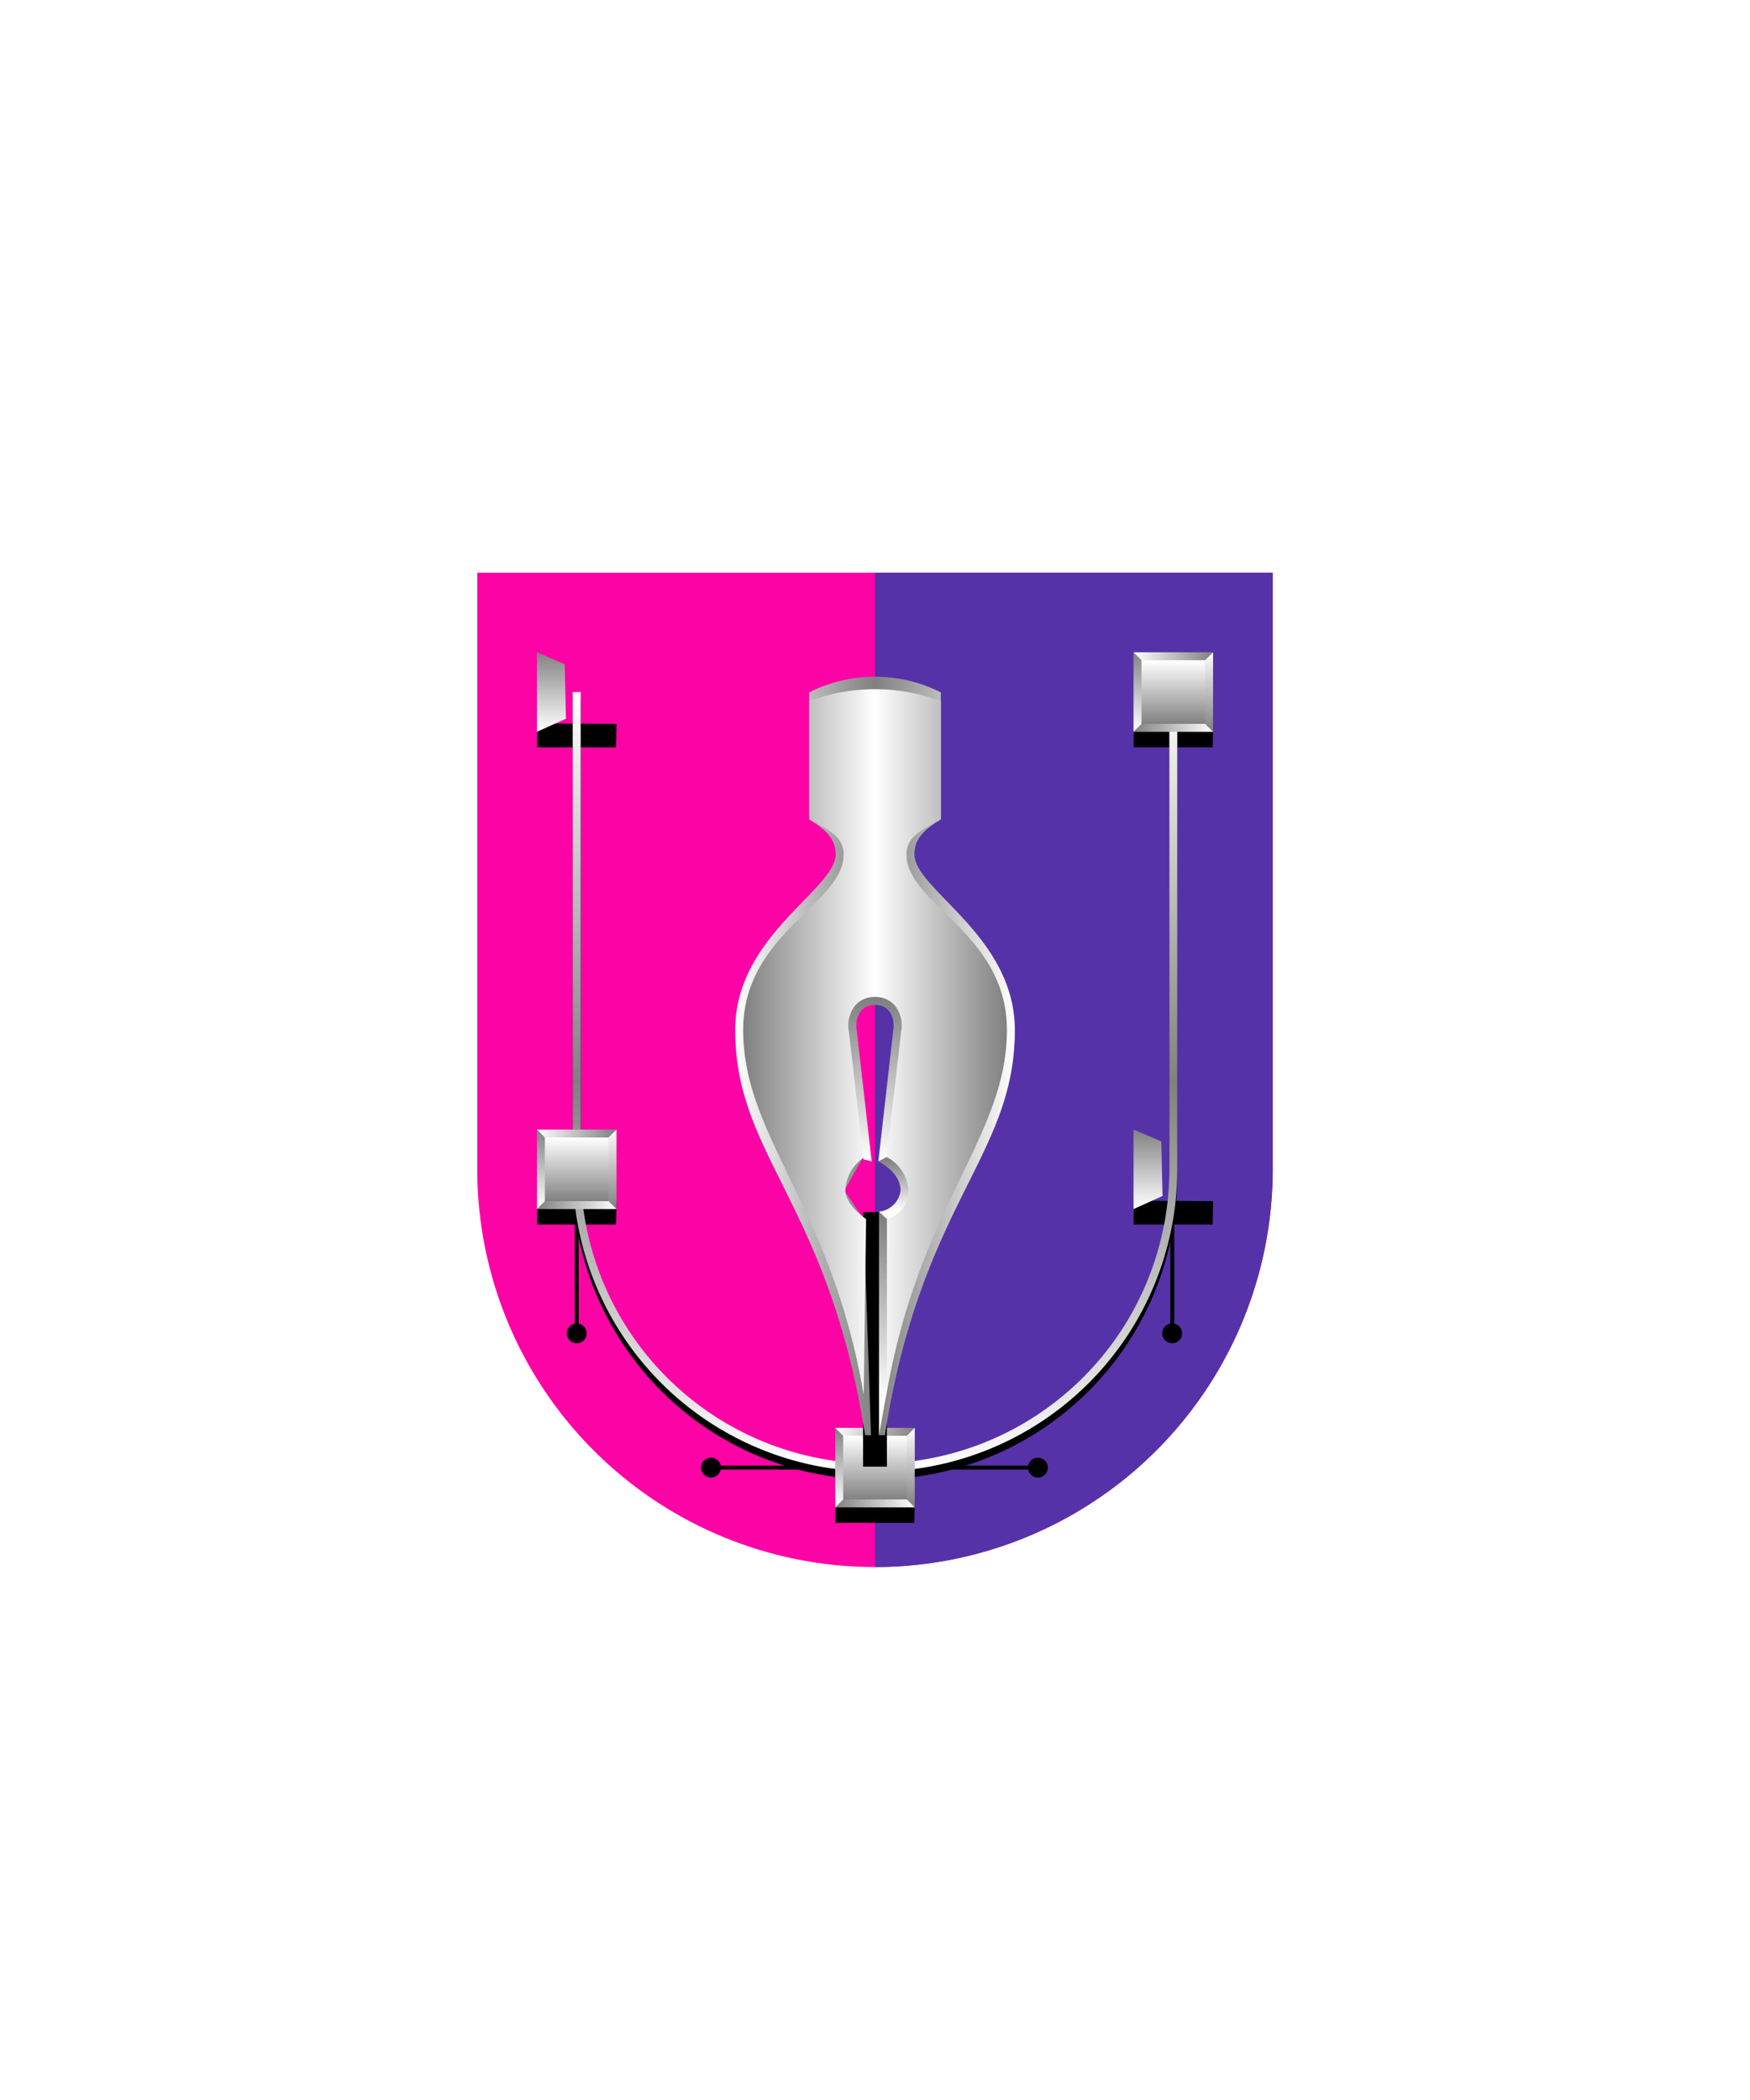 <svg xmlns="http://www.w3.org/2000/svg" xmlns:xlink="http://www.w3.org/1999/xlink" viewBox="0 0 220 264"><path d="M60 72v75a50 50 0 0 0 50 50 50 50 0 0 0 50-50V72Z" fill="#fc03a5"/><path d="M110 197a49.997 49.997 0 0 0 50-50V72h-50v125Z" fill="#5632a8"/><defs><linearGradient gradientTransform="matrix(1 0 0 -1 0 16394)" gradientUnits="userSpaceOnUse" id="h36-a" x1="1.82" x2="1.82" y1="16394" y2="16384"><stop offset="0" stop-color="gray"/><stop offset="1" stop-color="#fff"/></linearGradient><linearGradient id="h36-d" x1="8.18" x2="8.18" xlink:href="#h36-a" y1="16384" y2="16394"/><linearGradient id="h36-e" x1="10" x2="0" xlink:href="#h36-a" y1="16392.76" y2="16392.76"/><linearGradient id="h36-f" x1="0" x2="10" xlink:href="#h36-a" y1="16385.32" y2="16385.32"/><linearGradient id="h36-g" x1="5" x2="5" xlink:href="#h36-a" y1="16385" y2="16393"/><linearGradient gradientTransform="matrix(1 0 0 -1 0 16439.1)" gradientUnits="userSpaceOnUse" id="h36-b" x1="1.77" x2="1.77" y1="16418.62" y2="16439.05"><stop offset="0" stop-color="#fff"/><stop offset="1" stop-color="gray"/></linearGradient><linearGradient id="h36-h" x1="2.52" x2="2.52" xlink:href="#h36-b" y1="16412.32" y2="16418.72"/><linearGradient id="h36-i" x1="1.19" x2="1.19" xlink:href="#h36-b" y1="16388.24" y2="16411.21"/><linearGradient gradientTransform="matrix(1 0 0 -1 0 264)" gradientUnits="userSpaceOnUse" id="h36-c" x1="110" x2="110" y1="79" y2="177"><stop offset="0" stop-color="#fff"/><stop offset=".5" stop-color="gray"/><stop offset="1" stop-color="#fff"/></linearGradient><linearGradient gradientTransform="matrix(-1 0 0 1 220 0)" id="h36-l" x1="92.43" x2="127.58" xlink:href="#h36-c" y1="132.75" y2="132.75"/><linearGradient gradientTransform="rotate(180 110 132)" gradientUnits="userSpaceOnUse" id="h36-m" x1="93.43" x2="126.58" y1="133" y2="133"><stop offset="0" stop-color="gray"/><stop offset=".5" stop-color="#fff"/><stop offset="1" stop-color="gray"/></linearGradient><symbol id="h36-j" viewBox="0 0 10 10"><path d="m0 0 3.49 1.49.16 6.86L0 10Z" fill="url(#h36-a)"/><path d="M10 10 6.35 7.35l.16-5.86L10 0Z" fill="url(#h36-d)"/><path d="M10 0 7.51 2.49H2.5L0 0Z" fill="url(#h36-e)"/><path d="m0 10 2.65-2.65h4.7L10 10Z" fill="url(#h36-f)"/><path d="M9 9V1H1v8Z" fill="url(#h36-g)"/></symbol><symbol id="h36-n" viewBox="0 0 4.41 55.09"><path d="M.2 1c1.66 0 2.57 1.36 2.29 3.26L.62 20.67l1.02-.25L3.48 4.4a4.08 4.08 0 0 0-.79-3.33A3.23 3.23 0 0 0 .2 0a.73.73 0 0 0 0 1Z" fill="url(#h36-b)"/><path d="m1.67 20.13-1.05.54c1.63.87 2.83 2.2 2.79 3.68A3.03 3.03 0 0 1 .7 26.99l.83.97a3.7 3.7 0 0 0 2.88-3.58 5.1 5.1 0 0 0-2.74-4.25Z" fill="url(#h36-h)"/><path d="m1.7 49.56-1 5.53V27l1 .92Z" fill="url(#h36-i)"/></symbol><filter id="h36-k"><feDropShadow dx="0" dy="2" stdDeviation="0"/></filter></defs><path d="m105 191.45.05-3 9.95.05-.05 2.95Zm37.5-37.5.05-3 9.95.05-.05 2.95Zm-75 0 .05-3 9.95.05-.05 2.95Zm75-60 .05-2.96 9.95.05-.05 2.91Zm-75 0 .05-3 9.95.05-.05 2.95Z"/><path d="M147.5 88v60a37.5 37.5 0 0 1-75 0V88" fill="none" stroke="#000" stroke-miterlimit="10"/><path d="M147.37 147v20.62M72.5 147v20.62M110 184.5H89.38m20.49 0h20.61" fill="none" stroke="#000" stroke-miterlimit="10" stroke-width=".5"/><path d="M71.25 167.62a1.25 1.25 0 1 1 1.25 1.25 1.25 1.25 0 0 1-1.25-1.25Zm18.13 18.13a1.25 1.25 0 1 0-1.25-1.25 1.25 1.25 0 0 0 1.25 1.25Zm41.1 0a1.25 1.25 0 1 0-1.25-1.25 1.25 1.25 0 0 0 1.25 1.25Zm16.88-16.88a1.25 1.25 0 1 0-1.25-1.25 1.25 1.25 0 0 0 1.25 1.25Z"/><path d="M147.5 87v60a37.5 37.5 0 0 1-75 0V87" fill="none" stroke="url(#h36-c)" stroke-miterlimit="10"/><use height="10" transform="translate(142.5 82)" width="10" xlink:href="#h36-j"/><use height="10" transform="translate(142.5 142)" width="10" xlink:href="#h36-j"/><use height="10" transform="translate(105 179.5)" width="10" xlink:href="#h36-j"/><use height="10" transform="translate(67.5 82)" width="10" xlink:href="#h36-j"/><use height="10" transform="translate(67.5 142)" width="10" xlink:href="#h36-j"/><path d="M108.5 152.38h3v32h-3z"/><g filter="url(#h36-k)"><path d="M118.28 87.05V103c-2.17 1.32-3.36 2.54-3.32 4.41 0 4.43 12.6 10.2 12.62 22.07 0 15.98-11.78 21.7-16.34 50.95h-.74l.93-27.18 2.44-3.57-2.4-4.22c.7-7.75 1.18-18.46 1.18-18.46l-2.65-1.25-2.65 1.25s.48 10.7 1.17 18.46l-2.39 4.22 2.45 3.57.92 27.18h-.74c-4.56-29.25-16.33-34.97-16.33-50.95 0-11.87 12.62-17.64 12.62-22.07.03-1.87-1.16-3.09-3.33-4.41V87.05a18.37 18.37 0 0 1 16.57 0Z" fill="url(#h36-l)"/><path d="M110 125.75c-1.8 0-3.26 1.28-2.9 3.99.57 4.33.97 8 1.6 15.72a5.2 5.2 0 0 0-2.43 4.26c.06 1.82 2.61 3.53 2.61 3.53l-.3 22.1c-4.1-23.92-15.15-32.4-15.15-45.87 0-12.16 12.62-15.84 12.62-22.05.05-2.37-2.27-3.27-4.33-4.43V88.14a23.65 23.65 0 0 1 16.57 0V103c-2.06 1.17-4.37 2.06-4.33 4.43 0 6.22 12.62 9.89 12.62 22.05 0 13.47-11.04 21.96-15.15 45.87l-.3-22.1s2.56-1.71 2.61-3.53a5.2 5.2 0 0 0-2.42-4.25c.62-7.73 1.03-11.4 1.6-15.73.34-2.71-1.12-4-2.92-4Z" fill="url(#h36-m)"/><use height="55.09" transform="translate(109.8 125.33)" width="4.41" xlink:href="#h36-n"/><use height="55.09" transform="matrix(-1 0 0 1 110.2 125.33)" width="4.41" xlink:href="#h36-n"/></g></svg>